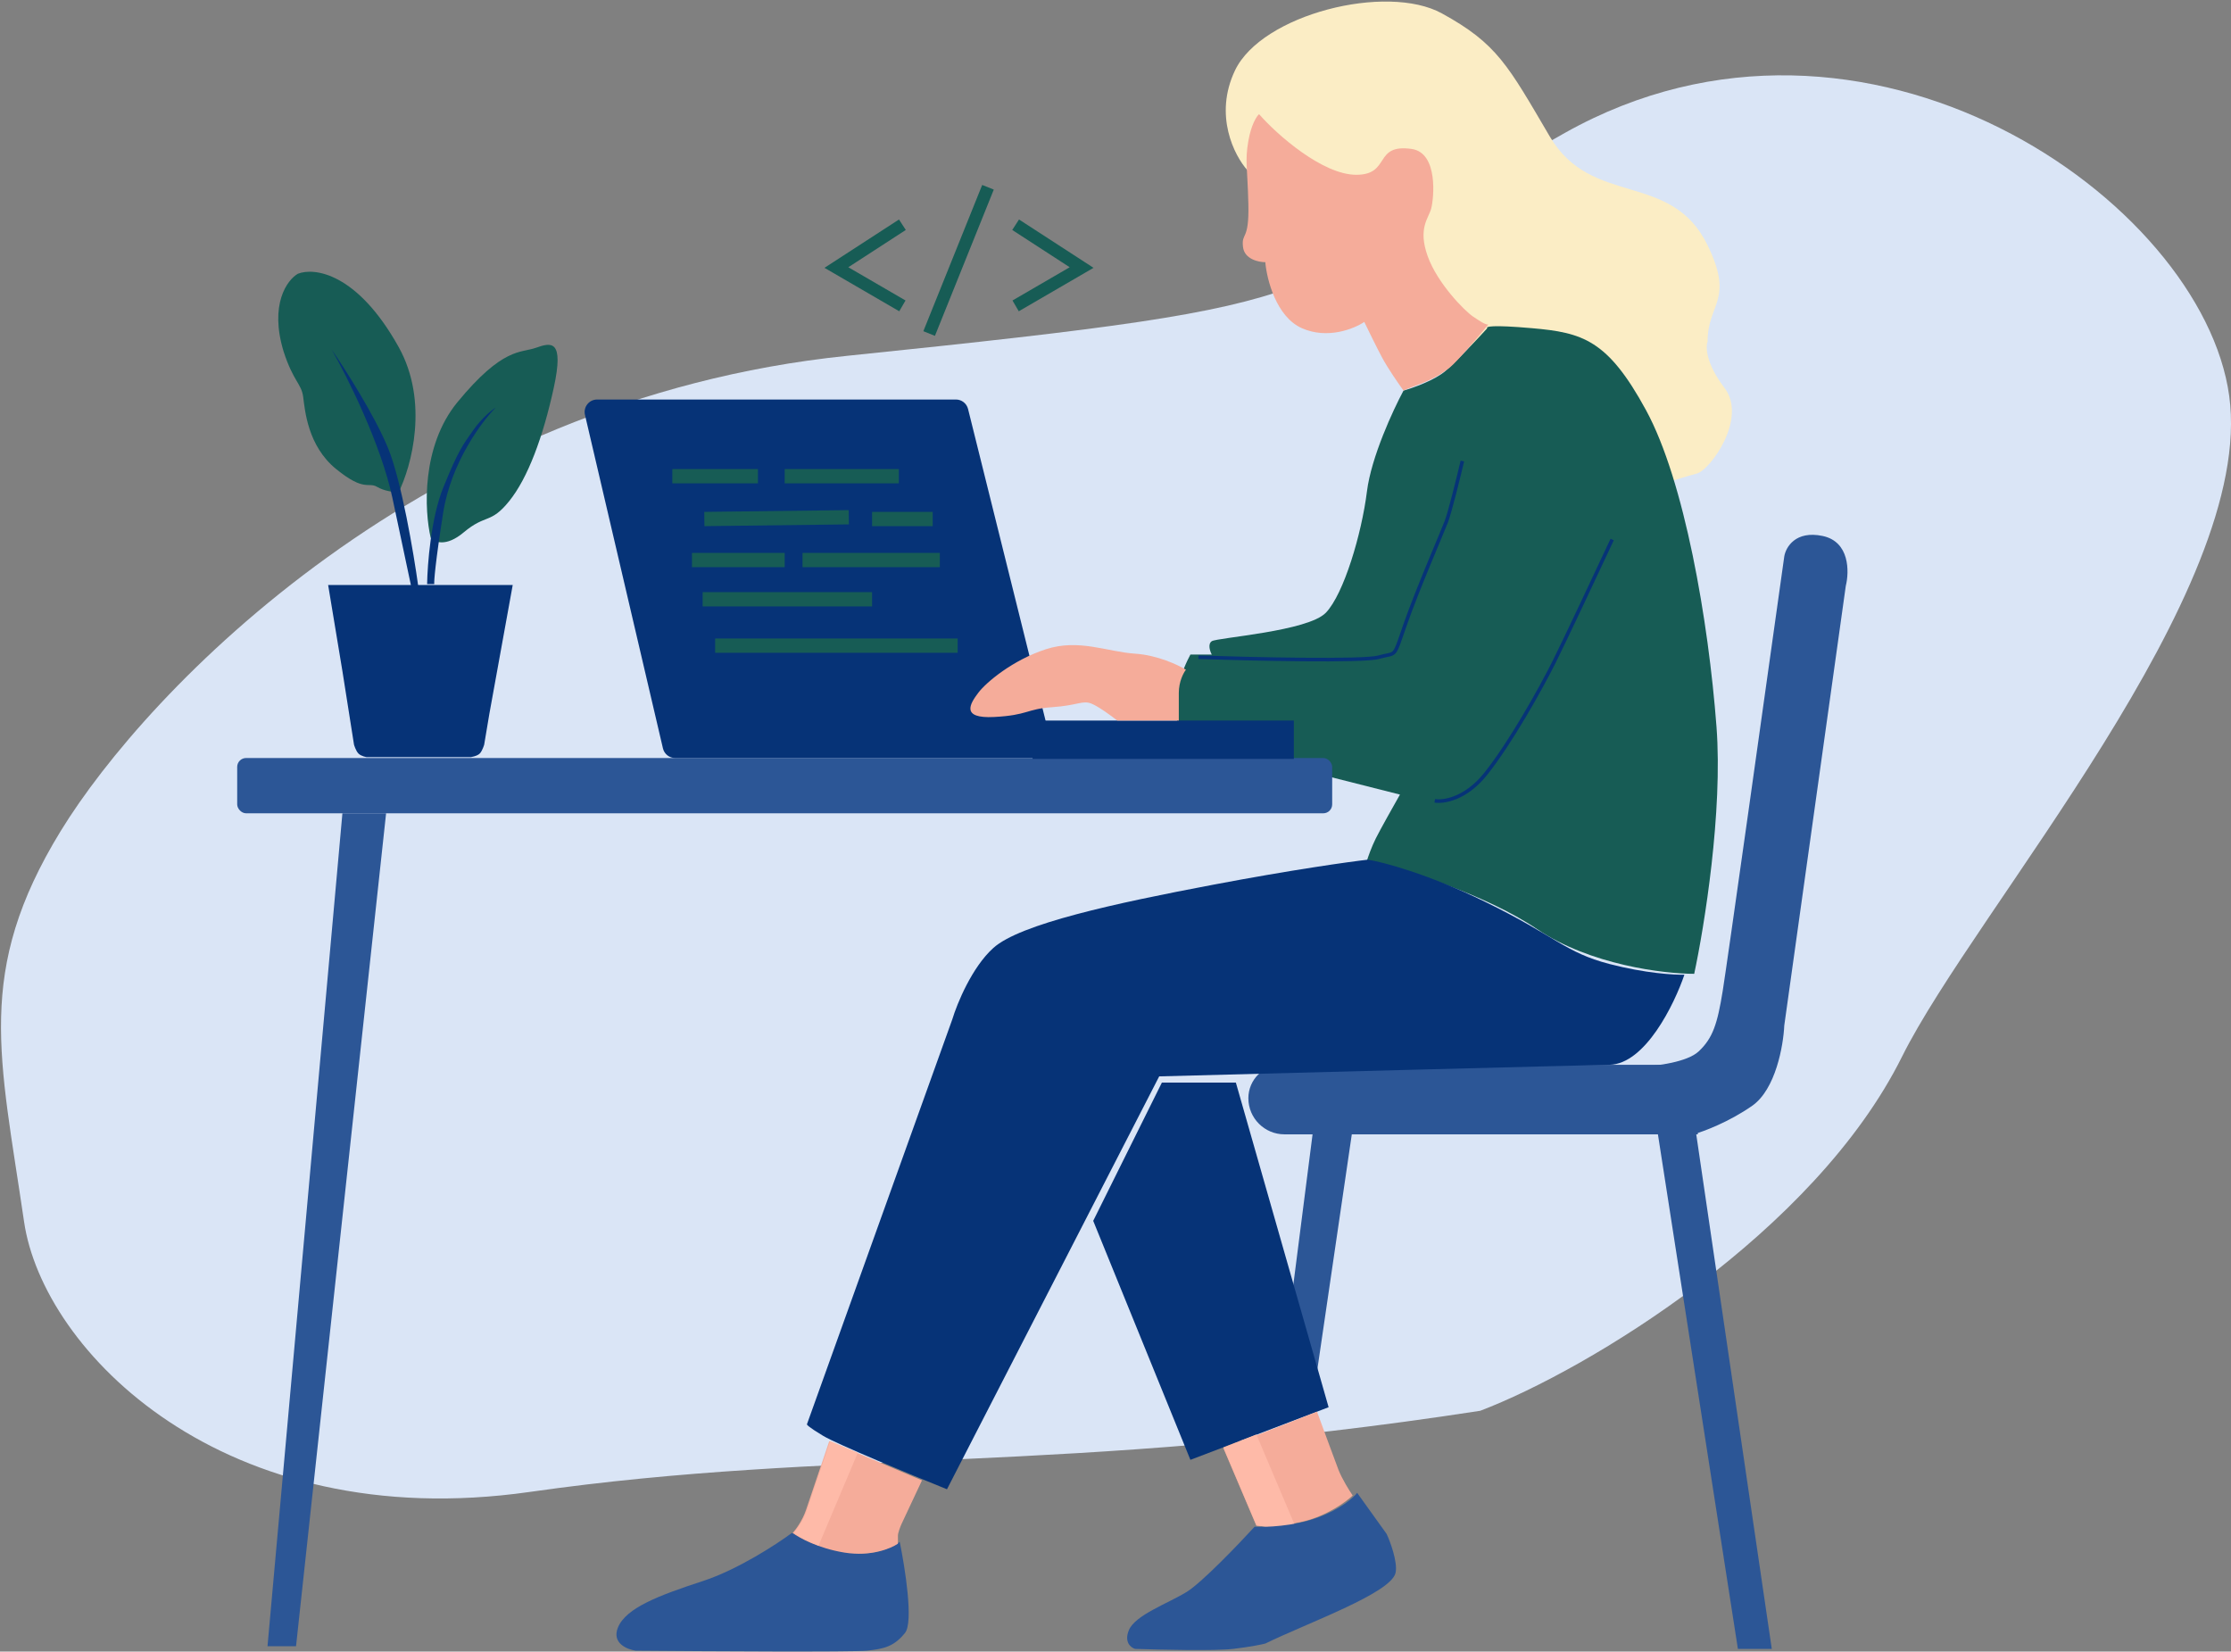 <svg width="1251" height="926" viewBox="0 0 1251 926" fill="none" xmlns="http://www.w3.org/2000/svg">
<rect x="0" y="0" width="1251" height="926" fill="#808080" stroke="none"/>
<path d="M475 199.5C237.8 223.9 82.167 387.333 34 466C-14.167 544.667 0 592.5 13.5 685C24.05 757.291 125 861 297 836.5C469 812 596 827 830 791C890.5 768 1017.5 691 1066.5 592.5C1107.61 509.851 1265 331.5 1250 222C1235 112.5 1046 -20 877.5 74.5C709 169 771.5 169 475 199.5Z" fill="#DAE5F6"/>
<path d="M692.5 39.5C680.5 64.7 692.167 87.333 699.5 95.5L764.5 130L819.5 191.5L936.5 270C939 269.167 945.5 267.1 951.5 265.5C959 263.5 980 234.5 967 217.5C956.6 203.9 956.333 194.5 957.5 191.5C957.5 170 972.62 168.478 957.5 137.5C937 95.5 892.5 116.5 869 76.5C845.5 36.5 839.5 24.5 808.5 7.5C777.5 -9.5 707.5 8 692.5 39.5Z" fill="#FBEDC5"/>
<path d="M660.5 386C661.7 378.8 665.667 370.333 667.5 367H679.5C678.5 365.167 677.1 361.1 679.5 359.5C682.5 357.5 733.5 354 743.5 343.5C753.5 333 763.5 299.5 766.5 275.5C768.9 256.3 781.167 229.833 787 219C792.333 217.5 804.5 213.2 810.5 208C816.5 202.8 828.667 189.833 834 184C832.833 183.167 836.2 182 859 184C887.5 186.5 901.5 190.5 923 230C944.5 269.5 958 348 962.5 407.5C966.1 455.1 955.667 519.667 950 546C933 546 891.6 541 862 521C832.4 501 786 487 766.5 482.5C767.167 480.333 769.1 474.8 771.5 470C773.9 465.2 781.5 451.667 785 445.5L660.5 414C660 407.667 659.3 393.2 660.5 386Z" fill="#175C55"/>
<path d="M672 368.5C702.167 369.5 764.6 370.9 773 368.5C783.5 365.5 781 370 788 350C795 330 808.5 299 811 292.5C813 287.3 817.833 267.667 820 258.5" stroke="#063377" stroke-width="2"/>
<path d="M804.5 449C809.333 449.833 821.8 448 833 434C847 416.5 864 386 871.5 371C877.5 359 895.667 320.333 904 302.5" stroke="#063377" stroke-width="2"/>
<path d="M974.5 924.5L929.5 635H951L993.5 924.5H974.5Z" fill="#2C5696"/>
<path d="M736 636L725 722L738.5 769L758 636H736Z" fill="#2C5696"/>
<path d="M651.5 607L613 684.5L667.5 818.5L745 789L693 607H651.5Z" fill="#063377"/>
<path d="M738.5 791.5L686 812L704.5 855.5C707.833 856 717.8 856.2 731 853C744.2 849.8 754.833 842 758.5 838.5C756.667 835.833 752.5 829.2 750.5 824C748.5 818.8 741.667 800.167 738.5 791.5Z" fill="#F5AC9A"/>
<path d="M704.5 804.276L686 811.5L704.5 855C707.833 855.5 712.8 858.2 726 855L704.5 804.276Z" fill="#FEBAA8"/>
<path d="M223.5 194.5C240.7 225.3 230.667 261.667 223.5 276C221.167 276 215.5 275.4 211.5 273C206.5 270 204.5 276 188.5 263C172.5 250 171 230 170 222.5C169 215 164.5 214 159 197C151 170.6 161 157 167 153.5C176.167 149.833 200.3 152.9 223.5 194.5Z" fill="#175C55"/>
<path d="M256.5 225.5C236.1 250.3 238 286.5 241.5 301.5C243.5 304 250 306.9 260 298.5C272.5 288 275 294 285.5 281C296 268 304.5 245 310.5 217.5C316.5 190 309 192 300.5 195C292 198 282 194.5 256.5 225.5Z" fill="#175C55"/>
<path d="M217.5 251C225.1 269.4 232 310.333 234.5 328.5H230.5C229.667 324.5 226.4 309 220 279C213.6 249 194.667 211.167 186 196C193.333 206.667 209.9 232.6 217.5 251Z" fill="#063377"/>
<path d="M248.5 273.5C241.7 290.3 239.667 316.5 239.5 327.5H243.5C243.333 325.833 244.1 315.5 248.5 287.5C252.9 259.5 270 236.5 278 228.5C275.833 229.833 270.3 234.2 265.5 241C259.5 249.5 257 252.5 248.5 273.5Z" fill="#063377"/>
<path d="M192 456L150 923H166L216.5 456H192Z" fill="#2C5696"/>
<rect x="133" y="425" width="614" height="31" rx="5" fill="#2C5696"/>
<path d="M287.5 328H184L192 376.25L198.5 417.5C198.5 417.5 199.5 421 201 422.5C202.5 424 205.5 424.5 205.5 424.5H235H264C264 424.5 267.5 424 269 422.5C270.5 421 271.5 417.5 271.5 417.5L274.375 400.375L278.75 376.25L287.5 328Z" fill="#063377"/>
<path d="M483 871C472.6 871 452.667 863.333 444 859.5C435.5 865.833 413.6 880.1 394 886.5C369.5 894.5 351 901.5 346.5 912.5C342.9 921.3 351.667 924.833 356.5 925.5C396.333 925.833 478 926.3 486 925.5C496 924.5 501.5 923 507.5 915.5C512.3 909.5 507.5 879 504.5 864.5C501.667 866.667 493.4 871 483 871Z" fill="#2C5696"/>
<path d="M738.5 851C725.3 855.8 709.667 856.333 703.5 856C694.333 866 673.9 887.3 665.5 892.5C655 899 636.5 905.5 633 914C630.2 920.8 634.167 923.833 636.5 924.5C650.667 925 681.5 925.7 691.5 924.5C701.5 923.3 707.667 922 709.5 921.5C733 910 779.653 893.389 782.5 882C784 876 779.167 863.333 777.5 860L761 837C759 839.667 751.7 846.2 738.5 851Z" fill="#2C5696"/>
<path d="M452 846.5C450 852.5 446.167 857.667 444.5 859.5C448 862.167 458.7 868.1 473.5 870.5C488.3 872.9 499.667 868.167 503.5 865.5V861C503.5 859.4 504.833 856 505.5 854.5L517 830L465 808C461.5 818.333 454 840.5 452 846.5Z" fill="#F5AC9A"/>
<path d="M452.5 846.5C450.5 852.5 446.667 857.667 445 859.5C447.162 861.147 452.073 864.042 459 866.579L481 814.5L465.5 808C462 818.333 454.5 840.5 452.5 846.5Z" fill="#FEBAA8"/>
<path d="M700 615.75C700 605.395 708.395 597 718.75 597H952V636H720.25C709.066 636 700 626.934 700 615.75V615.75Z" fill="#2C5696"/>
<path d="M461.5 805C469.5 809.8 511.167 827 531 835L650 603.5C725.833 601.5 882.5 597.4 902.5 597C922.5 596.6 938.833 563.167 944.5 546.5C938.833 546.667 922.5 545.7 902.5 540.5C877.5 534 872.5 525 832.5 505.5C800.5 489.9 775.5 483.333 767 482C756.667 483.167 724.9 487.6 680.5 496C625 506.5 572 518 557 531.5C545 542.3 536.667 562.667 534 571.5L452.5 798.5C452.167 798.667 453.5 800.2 461.5 805Z" fill="#063377"/>
<path d="M952.5 589.5C946.1 595.5 928.833 597.667 921 598L949.5 636C955 634.5 969.3 629.2 982.5 620C995.7 610.8 1000 586.167 1000.5 575L1035 328.5C1037 320.5 1037.2 303.7 1022 300.5C1006.8 297.3 1001.33 306.833 1000.5 312C990 387 968.4 540.7 966 555.5C963 574 960.5 582 952.5 589.5Z" fill="#2C5696"/>
<path d="M725.5 404H579V425.5H725.5V404Z" fill="#063377"/>
<path d="M328.01 232.594C326.983 228.202 330.316 224 334.826 224H536.028C539.243 224 542.045 226.19 542.821 229.31L589.338 416.31C590.437 420.726 587.096 425 582.545 425H378.552C375.3 425 372.476 422.76 371.736 419.594L328.01 232.594Z" fill="#063377"/>
<path d="M636.5 366.5C648.9 367.3 660.667 372.833 665 375.5C663.667 377.167 661 382.1 661 388.5V404H626.5C623.333 401.5 616 396.1 612 394.5C607 392.5 604.5 395.5 590 396.5C575.5 397.5 576.5 401 557.5 402C538.5 403 544 394.5 548.5 388.5C553 382.5 568 370 586.5 364C605 358 621 365.5 636.5 366.5Z" fill="#F5AC9A"/>
<line x1="377" y1="267" x2="425" y2="267" stroke="#175C55" stroke-width="8"/>
<line x1="440" y1="267" x2="504" y2="267" stroke="#175C55" stroke-width="8"/>
<line x1="394.951" y1="291" x2="475.951" y2="290.012" stroke="#175C55" stroke-width="8"/>
<line x1="388" y1="314" x2="440.009" y2="314" stroke="#175C55" stroke-width="8"/>
<line x1="489" y1="291" x2="523" y2="291" stroke="#175C55" stroke-width="8"/>
<line x1="394" y1="336" x2="489" y2="336" stroke="#175C55" stroke-width="8"/>
<line x1="401" y1="362" x2="537" y2="362" stroke="#175C55" stroke-width="8"/>
<line x1="450" y1="314" x2="527" y2="314" stroke="#175C55" stroke-width="8"/>
<path d="M775 200.5C778.2 206.5 784.333 215.333 787 219C794 215.667 803 214 813 206C816.643 203.086 828.5 189.5 834.5 182C832.667 182 829.6 179.9 826 177.5C821.5 174.5 806 159 800.5 143.5C795 128 801 122.5 802.5 117C804 111.5 806.691 85.62 791.5 83.5C770 80.5 780 98 760.5 98C741.7 98 716.167 75.667 706 64C704.667 65.167 701.6 69.8 700 79C698 90.5 699.5 93.5 700 114.5C700.5 135.5 696 130 697 138.5C697.8 145.3 705.667 147 709.5 147C710.333 156.667 715.6 177.6 730 184C744.4 190.4 759.333 184.333 765 180.5C767 184.667 771.8 194.5 775 200.5Z" fill="#F5AC9A"/>
<path d="M521 187L554 105" stroke="#175C55" stroke-width="7"/>
<path d="M569.5 126L606.5 150L569.5 171.5" stroke="#175C55" stroke-width="7"/>
<path d="M506 126L469 150L506 171.5" stroke="#175C55" stroke-width="7"/>
</svg>

